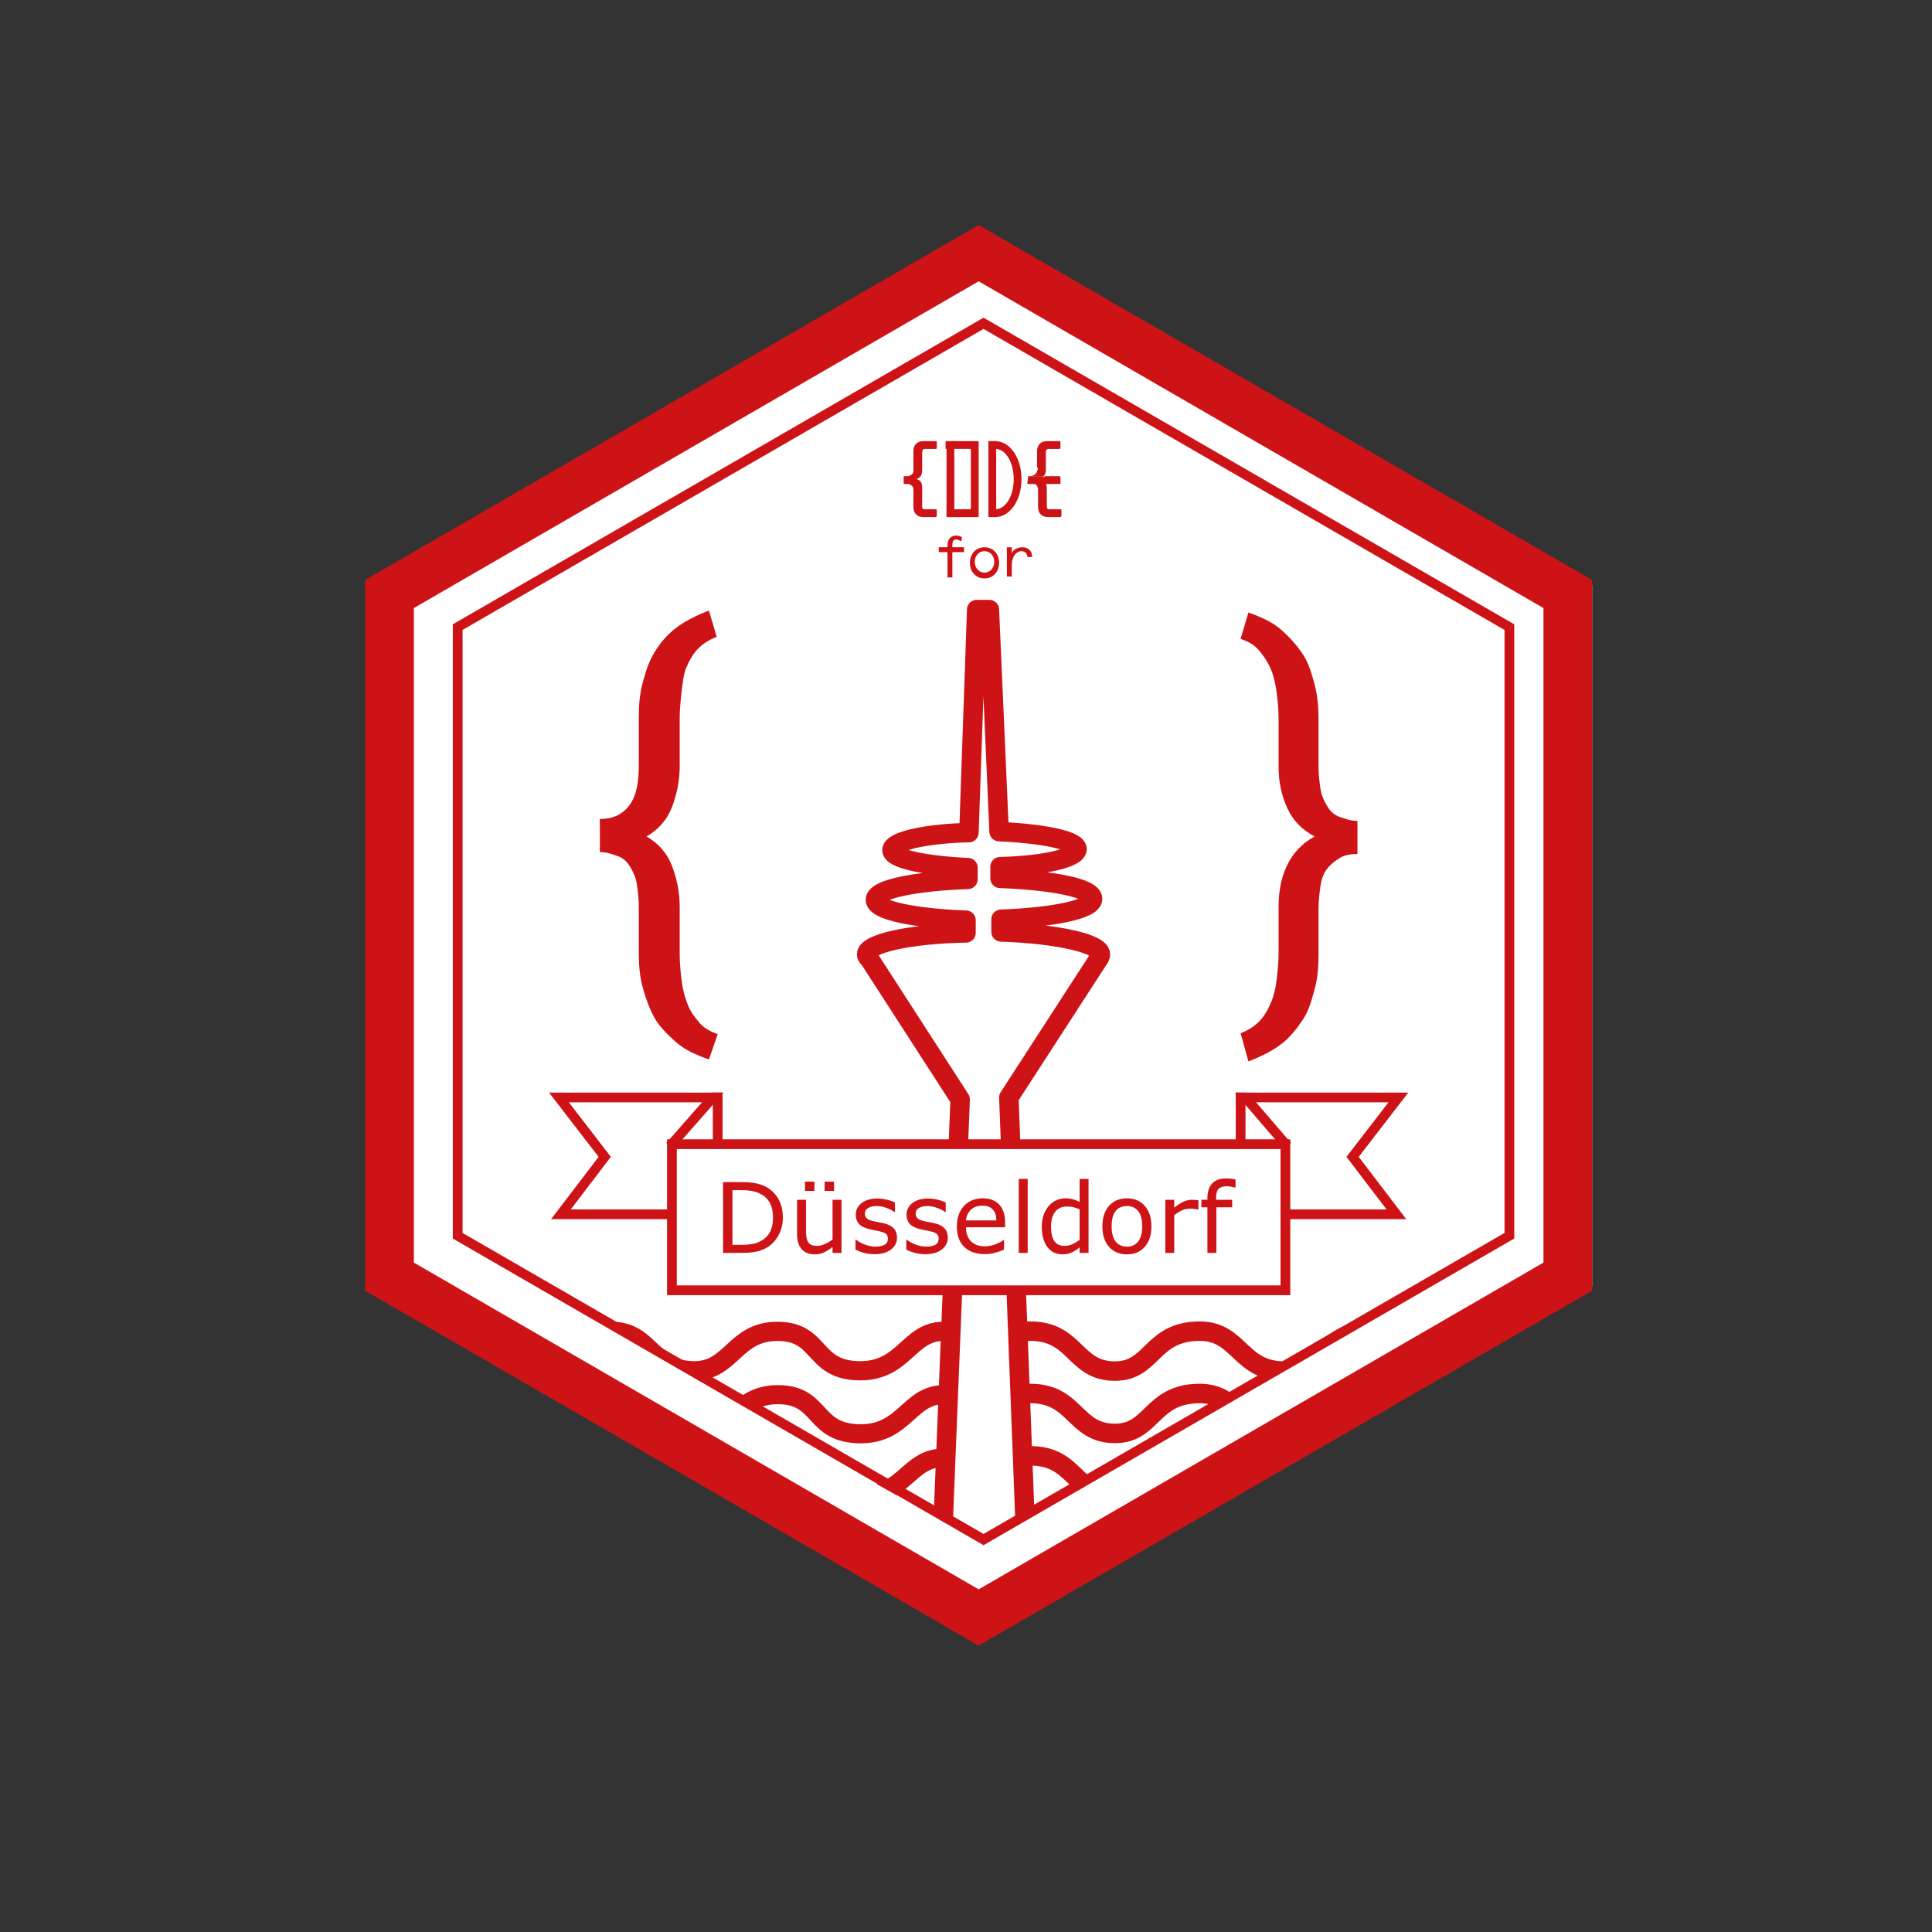 <?xml version="1.0" encoding="UTF-8" standalone="no"?>
<svg
   xmlns:dc="http://purl.org/dc/elements/1.1/"
   xmlns:cc="http://creativecommons.org/ns#"
   xmlns:rdf="http://www.w3.org/1999/02/22-rdf-syntax-ns#"
   xmlns:svg="http://www.w3.org/2000/svg"
   xmlns="http://www.w3.org/2000/svg"
   xmlns:xlink="http://www.w3.org/1999/xlink"
   xmlns:sodipodi="http://sodipodi.sourceforge.net/DTD/sodipodi-0.dtd"
   xmlns:inkscape="http://www.inkscape.org/namespaces/inkscape"
   version="1.1"
   id="Ebene_1"
   x="0px"
   y="0px"
   viewBox="0 0 198.4 198.4"
   style="enable-background:new 0 0 198.4 198.4;"
   xml:space="preserve"
   sodipodi:docname="dus-logo-2020_rot textpath.svg"
   inkscape:version="1.0beta1 (32d4812, 2019-09-19)"><rect x="0" y="0" width="198.4" height="198.4" fill="#333333" stroke="none"/>

<defs
   id="defs2616" />

<sodipodi:namedview
   pagecolor="#ffffff"
   bordercolor="#666666"
   inkscape:document-rotation="0"
   borderopacity="1"
   objecttolerance="10"
   gridtolerance="10"
   guidetolerance="10"
   inkscape:pageopacity="0"
   inkscape:pageshadow="2"
   inkscape:window-width="1600"
   inkscape:window-height="955"
   id="namedview2614"
   showgrid="false"
   inkscape:zoom="9.9460577"
   inkscape:cx="96.025576"
   inkscape:cy="144.05766"
   inkscape:window-x="0"
   inkscape:window-y="23"
   inkscape:window-maximized="0"
   inkscape:current-layer="text2603" />


<style
   type="text/css"
   id="style2513">
	.st0{fill:#FFFFFF;}
	.st1{fill:none;stroke:#3DA0DA;stroke-width:5;stroke-miterlimit:10;}
	.st2{fill:#3DA0DA;}
	
		.st3{clip-path:url(#XMLID_3_);fill:none;stroke:#3DA0DA;stroke-width:2;stroke-linecap:square;stroke-linejoin:round;stroke-miterlimit:10;}
	
		.st4{clip-path:url(#XMLID_3_);fill:#FFFFFF;stroke:#3DA0DA;stroke-width:2;stroke-linecap:round;stroke-linejoin:round;stroke-miterlimit:10;}
	.st5{fill:#FFFFFF;stroke:#3DA0DA;stroke-miterlimit:10;}
	.st6{fill:none;}
	.st7{fill:#3EA0D9;}
	.st8{font-family:'Montserrat-Bold';}
	.st9{font-size:10px;}
</style>


<polygon
   class="st0"
   points="163.5,132.1 101,168.1 38.5,132.1 38.5,60.1 101,24.1 163.5,60.1 "
   id="polygon2515" />


<polygon
   class="st1"
   points="161,131.1 100.5,166.1 40,131.1 40,61 100.5,26 161,61 "
   id="polygon2517"
   style="stroke:#cd1316;stroke-opacity:1" />


<g
   id="g2559"
   style="fill:#cd1316;fill-opacity:1;stroke:none;stroke-opacity:1">
	<g
   id="g2525"
   style="fill:#cd1316;fill-opacity:1;stroke:none;stroke-opacity:1">
		<path
   class="st2"
   d="M98.7,55.6c-0.2-0.1-0.3-0.2-0.5-0.2c-0.3,0-0.4,0.2-0.4,0.6v0.2h1.2v0.5h-1.2v2.6h-0.5v-2.6h-0.9v-0.5h0.9    V56c0-0.7,0.4-1,0.9-1c0.3,0,0.5,0.1,0.6,0.2L98.7,55.6z"
   id="path2519"
   style="fill:#cd1316;fill-opacity:1;stroke:none;stroke-opacity:1" />


		<path
   class="st2"
   d="M101.1,56.2c0.9,0,1.5,0.7,1.5,1.6s-0.6,1.6-1.5,1.6c-0.9,0-1.5-0.7-1.5-1.6S100.2,56.2,101.1,56.2z     M101.1,58.8c0.6,0,1-0.5,1-1.1c0-0.6-0.4-1.1-1-1.1c-0.6,0-1,0.5-1,1.1C100.1,58.3,100.5,58.8,101.1,58.8z"
   id="path2521"
   style="fill:#cd1316;fill-opacity:1;stroke:none;stroke-opacity:1" />


		<path
   class="st2"
   d="M105.5,57.2c0-0.3-0.2-0.6-0.6-0.6c-0.5,0-1,0.5-1,1.5v1.1h-0.5v-3h0.5v0.6c0.2-0.4,0.6-0.6,1.1-0.6    c0.6,0,1,0.4,1,1H105.5z"
   id="path2523"
   style="fill:#cd1316;fill-opacity:1;stroke:none;stroke-opacity:1" />


	</g>


	<g
   id="g2557"
   style="fill:#cd1316;fill-opacity:1;stroke:none;stroke-opacity:1">
		<polygon
   class="st2"
   points="97.2,46 97.2,46.1 97.2,52.5 97.7,52.5 97.8,52.5 98,52.5 98,46   "
   id="polygon2527"
   style="fill:#cd1316;fill-opacity:1;stroke:none;stroke-opacity:1" />


		<g
   id="g2531"
   style="fill:#cd1316;fill-opacity:1;stroke:none;stroke-opacity:1">
			<path
   class="st2"
   d="M100.4,53.1c0.1,0,0.1-0.1,0.1-0.1v-7.6c0-0.1-0.1-0.1-0.1-0.1h-2.5c-0.1,0-0.1,0-0.1,0.1v0.2V46     c0,0.1,0,0.1,0.1,0.1h1.7c0.1,0,0.1,0,0.1,0.1v6c0,0.1-0.1,0.1-0.1,0.1h-1.7c-0.1,0-0.1,0-0.1,0v0.2V53c0,0.1,0,0.1,0.1,0.1     H100.4z"
   id="path2529"
   style="fill:#cd1316;fill-opacity:1;stroke:none;stroke-opacity:1" />


		</g>


		<polygon
   class="st2"
   points="101.5,46 101.5,46.1 101.5,52.5 102.2,52.5 102.3,52.5 102.3,46   "
   id="polygon2533"
   style="fill:#cd1316;fill-opacity:1;stroke:none;stroke-opacity:1" />


		<g
   id="g2555"
   style="fill:#cd1316;fill-opacity:1;stroke:none;stroke-opacity:1">
			<path
   class="st2"
   d="M102.2,53.1v-0.8c1.1,0,1.9-1.4,1.9-3.1c0-1.7-0.8-3.1-1.9-3.1v-0.8c1.5,0,2.7,1.7,2.7,3.9     S103.7,53.1,102.2,53.1"
   id="path2535"
   style="fill:#cd1316;fill-opacity:1;stroke:none;stroke-opacity:1" />


			<path
   class="st2"
   d="M93.8,50.6v1.1v0.4c0,0.6,0.4,1,1,1H95h0.5h0.6c0,0,0.1-0.1,0.1-0.1v-0.6c0-0.1-0.1-0.1-0.1-0.1h-0.6h-0.3     H95c-0.3,0-0.3-0.1-0.3-0.4v-0.2v-1v-0.6c0-0.6-0.2-0.8-0.6-0.9c0.3-0.1,0.6-0.3,0.6-0.9v-0.4v-1.1v-0.3c0-0.3,0.1-0.4,0.3-0.4     h0.2h0.3h0.6c0,0,0.1,0,0.1-0.1v-0.6c0-0.1-0.1-0.1-0.1-0.1h-0.5h-0.5h-0.3c-0.6,0-1,0.4-1,1v0.3V48c0,0,0,0.3,0,0.4     c0,0.3-0.4,0.5-0.6,0.5h-0.3c-0.1,0-0.1,0-0.1,0.1v0.6c0,0.1,0,0.1,0.1,0.1h0.3c0.3,0,0.6,0.2,0.6,0.6     C93.8,50.3,93.8,50.6,93.8,50.6"
   id="path2537"
   style="fill:#cd1316;fill-opacity:1;stroke:none;stroke-opacity:1" />


			<path
   class="st2"
   d="M97.8,45.3h-0.3h-0.3c-0.1,0-0.1,0-0.1,0.1v0.2V46v0.1h0.1h0.6H98V46v-0.6v-0.1H97.8z"
   id="path2539"
   style="fill:#cd1316;fill-opacity:1;stroke:none;stroke-opacity:1" />


			<path
   class="st2"
   d="M97.2,52.4v0.3V53c0,0.1,0,0.1,0.1,0.1h0.2h0.4H98V53v-0.6v-0.1h-0.1L97.2,52.4L97.2,52.4L97.2,52.4z"
   id="path2541"
   style="fill:#cd1316;fill-opacity:1;stroke:none;stroke-opacity:1" />


			<path
   class="st2"
   d="M102.2,45.3h-0.3h-0.3c-0.1,0-0.1,0-0.1,0.1v0.2V46v0.1h0.1h0.6h0.1V46v-0.6v-0.1H102.2z"
   id="path2543"
   style="fill:#cd1316;fill-opacity:1;stroke:none;stroke-opacity:1" />


			<path
   class="st2"
   d="M101.5,52.4v0.3V53c0,0.1,0,0.1,0.1,0.1h0.2h0.4h0.1V53v-0.6v-0.1h-0.1L101.5,52.4L101.5,52.4L101.5,52.4z"
   id="path2545"
   style="fill:#cd1316;fill-opacity:1;stroke:none;stroke-opacity:1" />


			<path
   class="st2"
   d="M106.6,50.6v1.1v0.4c0,0.6,0.4,1,1,1h0.2h0.5h0.6c0,0,0.1-0.1,0.1-0.1v-0.6c0-0.1-0.1-0.1-0.1-0.1h-0.6h-0.3     h-0.2c-0.3,0-0.3-0.1-0.3-0.4v-0.2v-1v-0.6c0-0.2-0.1-0.4-0.1-0.5h-1.4c0.4,0.1,0.5,0.2,0.6,0.6     C106.6,50.4,106.6,50.6,106.6,50.6"
   id="path2547"
   style="fill:#cd1316;fill-opacity:1;stroke:none;stroke-opacity:1" />


			<path
   class="st2"
   d="M106.5,48.4c-0.1,0.3-0.3,0.4-0.6,0.5h1.3c0.1-0.2,0.2-0.3,0.2-0.6v-0.4v-1.1v-0.3c0-0.3,0.1-0.4,0.3-0.4     h0.2h0.3h0.6c0,0,0.1,0,0.1-0.1v-0.6c0-0.1-0.1-0.1-0.1-0.1h-0.5h-0.5h-0.3c-0.6,0-1,0.4-1,1v0.3V48     C106.6,48,106.6,48.2,106.5,48.4"
   id="path2549"
   style="fill:#cd1316;fill-opacity:1;stroke:none;stroke-opacity:1" />


			<path
   class="st2"
   d="M106.7,49.3c0.2,0.1,0.4,0.2,0.6,0.4h1.5c0.1,0,0.1,0,0.1-0.1V49c0-0.1-0.1-0.1-0.1-0.1h-1.5     C107.1,49.1,106.9,49.2,106.7,49.3"
   id="path2551"
   style="fill:#cd1316;fill-opacity:1;stroke:none;stroke-opacity:1" />


			<path
   class="st2"
   d="M105.6,48.9C105.6,48.9,105.6,48.9,105.6,48.9l-0.1,0.7c0,0.1,0,0.1,0.1,0.1h0.3h1.4     c-0.1-0.2-0.3-0.3-0.5-0.4c0.2-0.1,0.3-0.2,0.4-0.4H106H105.6z"
   id="path2553"
   style="fill:#cd1316;fill-opacity:1;stroke:none;stroke-opacity:1" />


		</g>


	</g>


</g>


<g
   id="g2583"
   style="fill:none;fill-opacity:1;stroke:#cd1316;stroke-opacity:1">
	<defs
   id="defs2562">
		<polygon
   id="XMLID_2_"
   points="155,126.9 101,158.1 47,126.9 47,64.4 101,33.2 155,64.4   " />


	</defs>


	<clipPath
   id="XMLID_3_">
		<use
   xlink:href="#XMLID_2_"
   style="overflow:visible;"
   id="use2564" />


	</clipPath>


	<path
   class="st3"
   d="m 98,136.7 c -3.6,0 -4.1,4.1 -8.7,4.1 -5.1,0 -4,-4.1 -8.7,-4.1 -4.5,0 -4.8,4.1 -8.7,4.1 -4.6,0 -4.6,-4.1 -8.7,-4.1 -5,0 -4.8,4.1 -8.7,4.1 -4.2,0 -4,-4.1 -8.7,-4.1"
   clip-path="url(#XMLID_3_)"
   id="path2567"
   style="fill:none;fill-opacity:1;stroke:#cd1316;stroke-opacity:1"
   inkscape:connector-curvature="0"
   transform="matrix(0.979,0,0,0.987,0.926,1.796)" />


	<path
   class="st3"
   d="M158,136.7c-3.6,0-4.1,4.1-8.7,4.1c-5.1,0-4-4.1-8.7-4.1c-4.5,0-4.8,4.1-8.7,4.1c-4.6,0-4.6-4.1-8.7-4.1   c-5,0-4.8,4.1-8.7,4.1c-4.2,0-4-4.1-8.7-4.1"
   clip-path="url(#XMLID_3_)"
   id="path2569"
   style="fill:none;fill-opacity:1;stroke:#cd1316;stroke-opacity:1" />


	<path
   class="st3"
   d="m 98,143.1 c -3.6,0 -4.1,4.1 -8.7,4.1 -5.1,0 -4,-4.1 -8.7,-4.1 -4.5,0 -4.8,4.1 -8.7,4.1 -4.6,0 -4.6,-4.1 -8.7,-4.1 -5,0 -4.8,4.1 -8.7,4.1 -4.2,0 -4,-4.1 -8.7,-4.1"
   clip-path="url(#XMLID_3_)"
   id="path2571"
   style="fill:none;fill-opacity:1;stroke:#cd1316;stroke-opacity:1"
   inkscape:connector-curvature="0"
   transform="matrix(0.979,0,0,0.98,0.972,2.981)" />


	<path
   class="st3"
   d="M158,143.1c-3.6,0-4.1,4.1-8.7,4.1c-5.1,0-4-4.1-8.7-4.1c-4.5,0-4.8,4.1-8.7,4.1c-4.6,0-4.6-4.1-8.7-4.1   c-5,0-4.8,4.1-8.7,4.1c-4.2,0-4-4.1-8.7-4.1"
   clip-path="url(#XMLID_3_)"
   id="path2573"
   style="fill:none;fill-opacity:1;stroke:#cd1316;stroke-opacity:1" />


	<path
   class="st3"
   d="m 98,149.5 c -3.6,0 -4.1,4.1 -8.7,4.1 -5.1,0 -4,-4.1 -8.7,-4.1 -4.5,0 -4.8,4.1 -8.7,4.1 -4.6,0 -4.6,-4.1 -8.7,-4.1 -5,0 -4.8,4.1 -8.7,4.1 -4.2,0 -4,-4.1 -8.7,-4.1"
   clip-path="url(#XMLID_3_)"
   id="path2575"
   style="fill:none;fill-opacity:1;stroke:#cd1316;stroke-opacity:1"
   inkscape:connector-curvature="0"
   transform="matrix(0.978,0,0,0.951,1.019,7.533)" />


	<path
   class="st3"
   d="M158,149.5c-3.6,0-4.1,4.1-8.7,4.1c-5.1,0-4-4.1-8.7-4.1c-4.5,0-4.8,4.1-8.7,4.1c-4.6,0-4.6-4.1-8.7-4.1   c-5,0-4.8,4.1-8.7,4.1c-4.2,0-4-4.1-8.7-4.1"
   clip-path="url(#XMLID_3_)"
   id="path2577"
   style="fill:none;fill-opacity:1;stroke:#cd1316;stroke-opacity:1" />


	<path
   class="st4"
   d="M113,98c0-1.1-4.4-2.1-10.2-2.3l0-1.3c5.3-0.2,9.4-1,9.4-2.1c0-1.1-4.1-1.9-9.5-2.1l0-1.2   c4.5-0.1,7.9-0.9,7.9-1.8c0-0.9-3.5-1.6-8-1.8l-1-22.8h-1.3l-0.8,22.9c-4.5,0.1-7.9,0.9-7.9,1.8c0,0.9,3.4,1.6,7.8,1.8l0,1.2   c-5.4,0.2-9.5,1-9.5,2.1c0,1.1,4,1.9,9.3,2.1l0,1.3C93.4,95.9,89,96.9,89,98c0,0.2,0.1,0.3,0.3,0.5l9.3,14.4l-2.1,52.2h9.1l-2-52.4   l9.2-14.2C112.9,98.4,113,98.2,113,98L113,98z"
   clip-path="url(#XMLID_3_)"
   id="path2579"
   style="fill:none;fill-opacity:1;stroke:#cd1316;stroke-opacity:1" />


	<use
   xlink:href="#XMLID_2_"
   style="overflow:visible;fill:none;stroke:#cd1316;stroke-miterlimit:10;fill-opacity:1;stroke-opacity:1"
   id="use2581" />


</g>


<g
   id="g2589"
   style="stroke:#cd1316;stroke-opacity:1">
	<polyline
   class="st5"
   points="68.8,117.7 73.2,112.7 57.4,112.7 62.1,118.8 57.6,124.7 69.2,124.7  "
   id="polyline2585"
   style="stroke:#cd1316;stroke-opacity:1" />


	<line
   class="st5"
   x1="73.7"
   y1="112.2"
   x2="73.7"
   y2="117.2"
   id="line2587"
   style="stroke:#cd1316;stroke-opacity:1" />


</g>


<g
   id="g2595"
   style="stroke:#cd1316;stroke-opacity:1">
	<polyline
   class="st5"
   points="132.2,117.7 127.9,112.7 143.6,112.7 138.9,118.8 143.4,124.7 131.9,124.7  "
   id="polyline2591"
   style="stroke:#cd1316;stroke-opacity:1" />


	<line
   class="st5"
   x1="127.4"
   y1="112.2"
   x2="127.4"
   y2="117.2"
   id="line2593"
   style="stroke:#cd1316;stroke-opacity:1" />


</g>


<g
   id="g2599"
   style="stroke:#cd1316;stroke-opacity:1">
	<rect
   x="69"
   y="117.5"
   class="st5"
   width="63"
   height="15"
   id="rect2597"
   style="stroke:#cd1316;stroke-opacity:1" />


</g>


<rect
   x="69.5"
   y="120.2"
   class="st6"
   width="62.4"
   height="11"
   id="rect2601" />


<g
   class="st7 st8 st9"
   style="font-size:10px;font-family:Montserrat-Bold;fill:#cd1316;fill-opacity:1;stroke:none;stroke-opacity:1"
   id="text2603"
   transform="matrix(1 0 0 1 73.274 128.662)"
   aria-label="Düsseldorf">
  <path
     id="path226"
     style="font-size:10px;font-family:Montserrat-Bold;fill:#cd1316;fill-opacity:1;stroke:none;stroke-opacity:1"
     d="m 7.119,-3.628 q 0,0.991 -0.435,1.797 Q 6.255,-1.025 5.537,-0.581 5.039,-0.273 4.424,-0.137 3.813,0 2.812,0 H 0.977 v -7.271 h 1.816 q 1.064,0 1.689,0.156 0.63,0.151 1.064,0.42 0.742,0.464 1.157,1.235 0.415,0.771 0.415,1.831 z m -1.011,-0.015 q 0,-0.854 -0.298,-1.44 Q 5.513,-5.669 4.922,-6.006 4.492,-6.25 4.009,-6.343 3.525,-6.44 2.852,-6.44 H 1.943 v 5.61 h 0.908 q 0.698,0 1.216,-0.103 0.522,-0.103 0.957,-0.381 0.542,-0.347 0.811,-0.913 0.273,-0.566 0.273,-1.416 z" />
  <path
     id="path228"
     style="font-size:10px;font-family:Montserrat-Bold;fill:#cd1316;fill-opacity:1;stroke:none;stroke-opacity:1"
     d="M 13.14,0 H 12.222 v -0.605 q -0.464,0.366 -0.889,0.562 -0.425,0.195 -0.938,0.195 -0.859,0 -1.338,-0.522 Q 8.579,-0.898 8.579,-1.914 v -3.54 h 0.918 v 3.105 q 0,0.415 0.039,0.713 0.039,0.293 0.166,0.503 0.132,0.215 0.342,0.312 0.21,0.098 0.61,0.098 0.356,0 0.776,-0.186 Q 11.855,-1.094 12.222,-1.382 v -4.072 h 0.918 z M 12.378,-6.367 h -0.972 v -0.952 h 0.972 z m -2.017,0 H 9.39 v -0.952 h 0.972 z" />
  <path
     id="path230"
     style="font-size:10px;font-family:Montserrat-Bold;fill:#cd1316;fill-opacity:1;stroke:none;stroke-opacity:1"
     d="m 18.843,-1.572 q 0,0.747 -0.62,1.226 -0.615,0.479 -1.685,0.479 -0.605,0 -1.113,-0.142 Q 14.922,-0.156 14.58,-0.327 V -1.357 h 0.049 q 0.435,0.327 0.967,0.522 0.532,0.19 1.021,0.19 0.605,0 0.947,-0.195 0.342,-0.195 0.342,-0.615 0,-0.322 -0.186,-0.488 -0.186,-0.166 -0.713,-0.283 -0.195,-0.044 -0.513,-0.103 -0.312,-0.059 -0.571,-0.127 -0.718,-0.19 -1.021,-0.557 -0.298,-0.371 -0.298,-0.908 0,-0.337 0.137,-0.635 0.142,-0.298 0.425,-0.532 0.273,-0.229 0.693,-0.361 0.425,-0.137 0.947,-0.137 0.488,0 0.986,0.122 0.503,0.117 0.835,0.288 v 0.981 h -0.049 q -0.352,-0.259 -0.854,-0.435 -0.503,-0.181 -0.986,-0.181 -0.503,0 -0.85,0.195 -0.347,0.19 -0.347,0.571 0,0.337 0.21,0.508 0.205,0.171 0.664,0.278 0.254,0.059 0.566,0.117 0.317,0.059 0.527,0.107 0.64,0.146 0.986,0.503 0.347,0.361 0.347,0.957 z" />
  <path
     id="path232"
     style="font-size:10px;font-family:Montserrat-Bold;fill:#cd1316;fill-opacity:1;stroke:none;stroke-opacity:1"
     d="m 24.058,-1.572 q 0,0.747 -0.62,1.226 -0.615,0.479 -1.685,0.479 -0.605,0 -1.113,-0.142 Q 20.137,-0.156 19.795,-0.327 V -1.357 h 0.049 q 0.435,0.327 0.967,0.522 0.532,0.19 1.021,0.19 0.605,0 0.947,-0.195 0.342,-0.195 0.342,-0.615 0,-0.322 -0.186,-0.488 -0.186,-0.166 -0.713,-0.283 -0.195,-0.044 -0.513,-0.103 -0.312,-0.059 -0.571,-0.127 -0.718,-0.19 -1.021,-0.557 -0.298,-0.371 -0.298,-0.908 0,-0.337 0.137,-0.635 0.142,-0.298 0.425,-0.532 0.273,-0.229 0.693,-0.361 0.425,-0.137 0.947,-0.137 0.488,0 0.986,0.122 0.503,0.117 0.835,0.288 v 0.981 h -0.049 q -0.352,-0.259 -0.854,-0.435 -0.503,-0.181 -0.986,-0.181 -0.503,0 -0.85,0.195 -0.347,0.19 -0.347,0.571 0,0.337 0.21,0.508 0.205,0.171 0.664,0.278 0.254,0.059 0.566,0.117 0.317,0.059 0.527,0.107 0.64,0.146 0.986,0.503 0.347,0.361 0.347,0.957 z" />
  <path
     id="path234"
     style="font-size:10px;font-family:Montserrat-Bold;fill:#cd1316;fill-opacity:1;stroke:none;stroke-opacity:1"
     d="m 29.941,-2.632 h -4.019 q 0,0.503 0.151,0.879 0.151,0.371 0.415,0.61 0.254,0.234 0.601,0.352 0.352,0.117 0.771,0.117 0.557,0 1.118,-0.22 0.566,-0.225 0.806,-0.439 h 0.049 v 1.001 q -0.464,0.195 -0.947,0.327 -0.483,0.132 -1.016,0.132 -1.357,0 -2.119,-0.732 -0.762,-0.737 -0.762,-2.09 0,-1.338 0.728,-2.124 0.732,-0.786 1.924,-0.786 1.104,0 1.699,0.645 0.601,0.645 0.601,1.831 z m -0.894,-0.703 q -0.005,-0.723 -0.366,-1.118 -0.356,-0.396 -1.089,-0.396 -0.737,0 -1.177,0.435 -0.435,0.435 -0.493,1.079 z" />
  <path
     id="path236"
     style="font-size:10px;font-family:Montserrat-Bold;fill:#cd1316;fill-opacity:1;stroke:none;stroke-opacity:1"
     d="m 32.261,0 h -0.918 v -7.598 h 0.918 z" />
  <path
     id="path238"
     style="font-size:10px;font-family:Montserrat-Bold;fill:#cd1316;fill-opacity:1;stroke:none;stroke-opacity:1"
     d="m 38.511,0 h -0.918 v -0.571 q -0.396,0.342 -0.825,0.532 -0.43,0.19 -0.933,0.19 -0.977,0 -1.553,-0.752 -0.571,-0.752 -0.571,-2.085 0,-0.693 0.195,-1.235 0.2,-0.542 0.537,-0.923 0.332,-0.371 0.771,-0.566 0.444,-0.195 0.918,-0.195 0.43,0 0.762,0.093 0.332,0.088 0.698,0.278 v -2.363 h 0.918 z m -0.918,-1.343 v -3.13 q -0.371,-0.166 -0.664,-0.229 -0.293,-0.063 -0.64,-0.063 -0.771,0 -1.201,0.537 -0.43,0.537 -0.43,1.523 0,0.972 0.332,1.479 0.332,0.503 1.064,0.503 0.391,0 0.791,-0.171 0.4,-0.176 0.747,-0.449 z" />
  <path
     id="path240"
     style="font-size:10px;font-family:Montserrat-Bold;fill:#cd1316;fill-opacity:1;stroke:none;stroke-opacity:1"
     d="m 44.966,-2.725 q 0,1.333 -0.684,2.104 -0.684,0.771 -1.831,0.771 -1.157,0 -1.841,-0.771 -0.679,-0.771 -0.679,-2.104 0,-1.333 0.679,-2.104 0.684,-0.776 1.841,-0.776 1.147,0 1.831,0.776 0.684,0.771 0.684,2.104 z m -0.947,0 q 0,-1.06 -0.415,-1.572 -0.415,-0.518 -1.152,-0.518 -0.747,0 -1.162,0.518 -0.41,0.513 -0.41,1.572 0,1.025 0.415,1.558 0.415,0.527 1.157,0.527 0.732,0 1.147,-0.522 0.42,-0.527 0.42,-1.562 z" />
  <path
     id="path242"
     style="font-size:10px;font-family:Montserrat-Bold;fill:#cd1316;fill-opacity:1;stroke:none;stroke-opacity:1"
     d="m 49.795,-4.453 h -0.049 q -0.205,-0.049 -0.4,-0.068 -0.19,-0.024 -0.454,-0.024 -0.425,0 -0.82,0.19 -0.396,0.186 -0.762,0.483 V 0 h -0.918 v -5.454 h 0.918 v 0.806 q 0.547,-0.439 0.962,-0.62 0.42,-0.186 0.854,-0.186 0.239,0 0.347,0.015 0.107,0.01 0.322,0.044 z" />
  <path
     id="path244"
     style="font-size:10px;font-family:Montserrat-Bold;fill:#cd1316;fill-opacity:1;stroke:none;stroke-opacity:1"
     d="m 53.604,-6.709 h -0.049 q -0.151,-0.044 -0.396,-0.088 -0.244,-0.049 -0.43,-0.049 -0.591,0 -0.859,0.264 -0.264,0.259 -0.264,0.942 v 0.186 h 1.655 v 0.771 H 51.636 V 0 h -0.918 v -4.683 h -0.62 v -0.771 h 0.62 v -0.181 q 0,-0.972 0.483,-1.489 0.483,-0.522 1.396,-0.522 0.308,0 0.552,0.029 0.249,0.029 0.454,0.068 z" />
</g>


<g
   id="g2607"
   style="stroke:none;stroke-opacity:1;fill:#cd1316;fill-opacity:1">
	<path
   class="st7"
   d="M72.8,108.8c-1.4-0.5-2.5-1-3.4-1.8s-1.7-1.6-2.2-2.5s-0.9-2-1.2-3.1s-0.4-2.3-0.4-3.5v-4.8   c0-0.8-0.1-1.6-0.2-2.3s-0.4-1.3-0.7-1.8s-0.7-0.9-1.3-1.1s-1.1-0.4-1.8-0.4v-3.4c1.4,0,2.4-0.5,3.1-1.5s0.9-2.4,0.9-4.1v-4.9   c0-1.2,0.1-2.4,0.4-3.5s0.6-2.1,1.2-3.1s1.3-1.8,2.2-2.5s2.1-1.3,3.4-1.8l0.8,2.7c-0.8,0.3-1.4,0.7-1.9,1.2s-0.9,1.2-1.2,1.9   S70.1,70.1,70,71s-0.2,1.8-0.2,2.7v4.9c0,1.6-0.3,3-0.8,4.3s-1.4,2.3-2.6,3c1.2,0.7,2.1,1.7,2.6,3s0.8,2.7,0.8,4.3v4.8   c0,1,0.1,1.9,0.2,2.7c0.1,0.9,0.3,1.6,0.6,2.4s0.7,1.3,1.2,1.9s1.1,0.9,1.9,1.2L72.8,108.8z"
   id="path2605"
   style="stroke:none;stroke-opacity:1;fill:#cd1316;fill-opacity:1" />


</g>


<g
   id="g2611"
   style="fill:#cd1316;fill-opacity:1">
	<path
   class="st7"
   d="M127.4,106.1c0.8-0.3,1.4-0.7,1.9-1.2s0.9-1.2,1.2-1.9s0.5-1.5,0.6-2.4c0.1-0.9,0.2-1.8,0.2-2.7v-4.8   c0-1.6,0.3-3.1,0.9-4.3s1.5-2.2,2.8-2.9c-1.3-0.7-2.2-1.6-2.8-2.9s-0.9-2.7-0.9-4.3v-4.9c0-1-0.1-1.9-0.2-2.7s-0.3-1.7-0.6-2.4   s-0.7-1.3-1.2-1.9s-1.1-0.9-1.9-1.2l0.8-2.7c1.4,0.5,2.5,1,3.4,1.8s1.6,1.6,2.2,2.5s0.9,2,1.2,3.1s0.4,2.3,0.4,3.5v4.9   c0,0.8,0.1,1.6,0.2,2.3s0.4,1.3,0.7,1.8s0.7,0.9,1.3,1.1s1.1,0.4,1.8,0.4v3.4c-0.7,0-1.3,0.1-1.8,0.4s-0.9,0.6-1.3,1.1   s-0.6,1.1-0.7,1.8s-0.2,1.5-0.2,2.3v4.8c0,1.2-0.1,2.4-0.4,3.5s-0.6,2.2-1.2,3.1s-1.3,1.8-2.2,2.5s-2.1,1.3-3.4,1.8L127.4,106.1z"
   id="path2609"
   style="fill:#cd1316;fill-opacity:1" />


</g>


</svg>

